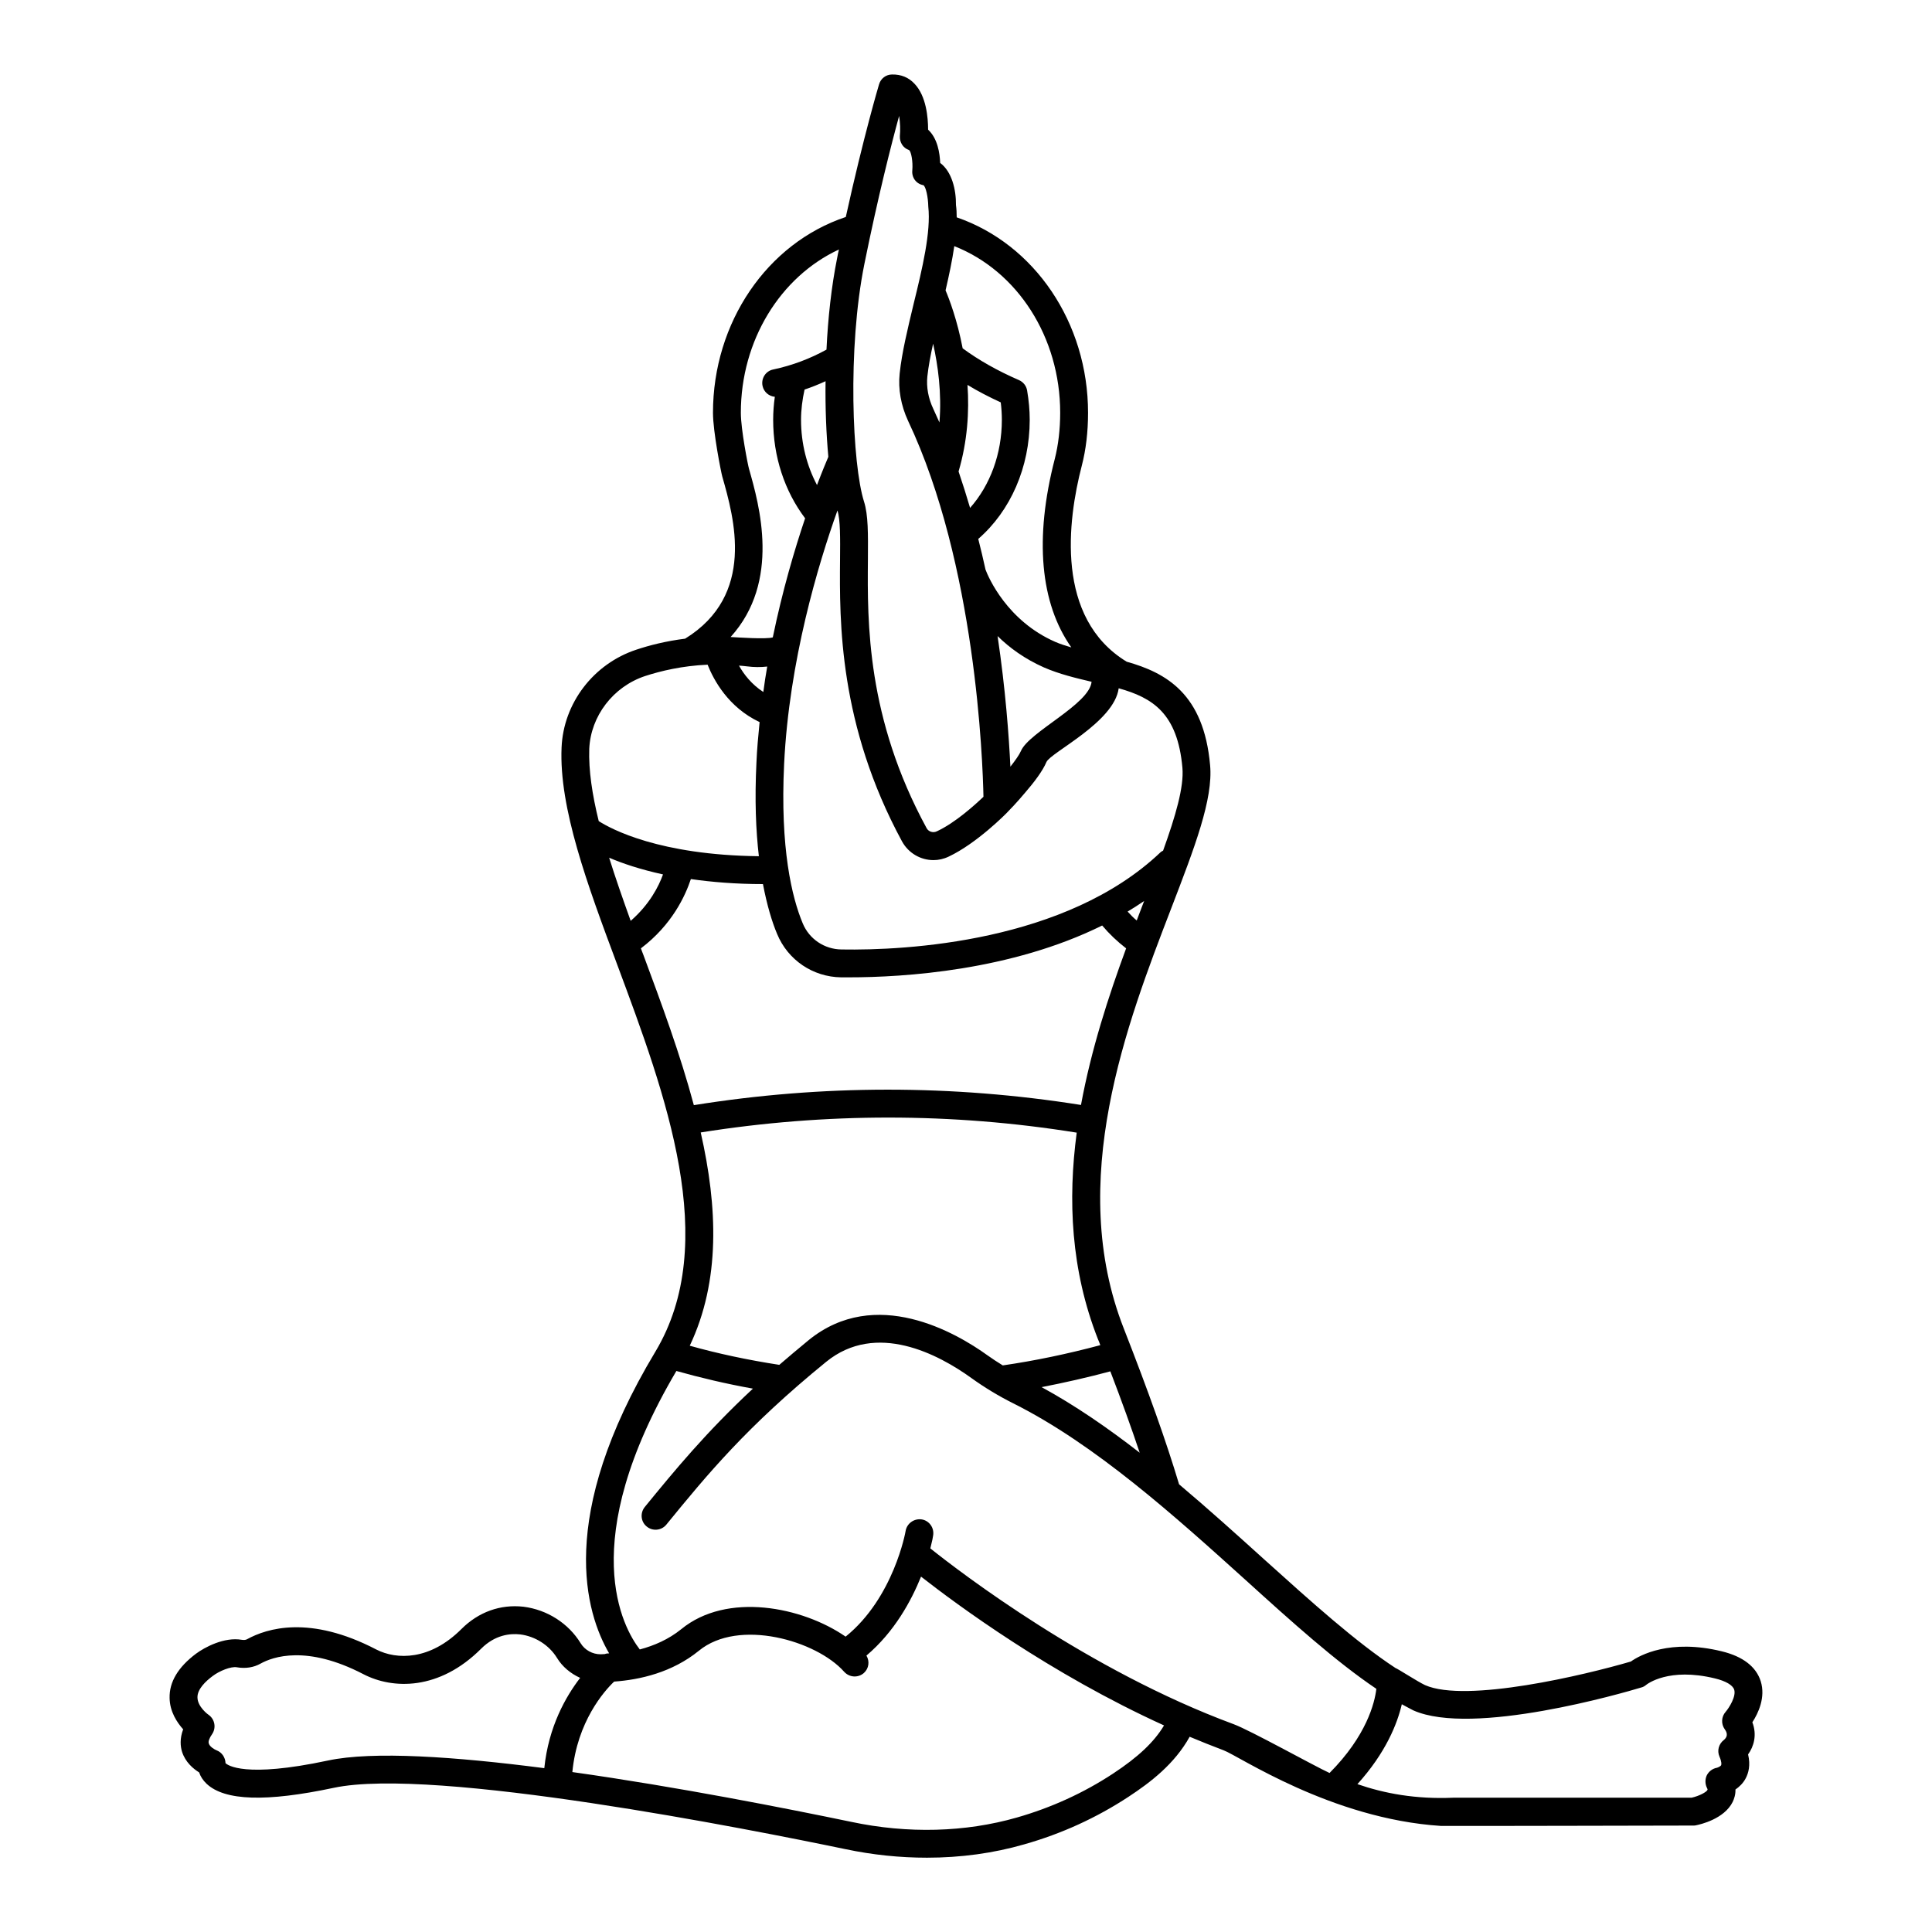 <svg id="Layer_1" enable-background="new 0 0 104 104" height="512" viewBox="0 0 104 104" width="512" xmlns="http://www.w3.org/2000/svg"><path d="m94.33 92.71c.32-.49.72-1.34.45-2.21-.25-.78-.95-1.33-2.1-1.61-2.79-.68-4.41.21-4.89.55-2.45.72-8.86 2.25-11.08 1.27-.42-.2-1.48-.89-1.59-.92-2.12-1.39-4.53-3.56-7.06-5.84-1.46-1.32-3-2.71-4.59-4.05-.69-2.3-1.64-4.97-2.97-8.37-3.12-7.93.16-16.43 2.55-22.64 1.26-3.28 2.26-5.87 2.09-7.7-.34-3.84-2.36-4.97-4.49-5.57-3.86-2.35-3.18-7.6-2.42-10.54.23-.88.34-1.84.34-2.86 0-4.85-2.88-9.08-7.07-10.52 0-.23-.01-.45-.04-.66.01-.83-.22-1.8-.85-2.27-.02-.53-.14-1.32-.65-1.79 0-.66-.1-1.8-.72-2.46-.32-.35-.73-.52-1.22-.51-.33 0-.61.22-.7.53-.01.03-.84 2.82-1.79 7.14-4.23 1.41-7.15 5.67-7.15 10.54 0 1.02.44 3.22.5 3.43.64 2.24 1.81 6.38-2 8.73-1.04.13-1.93.36-2.62.59-2.31.76-3.93 2.88-4.03 5.27-.14 3.25 1.38 7.36 3 11.7 2.61 7.01 5.57 14.95 2.05 20.82-5.36 8.92-3.74 14.1-2.49 16.24-.08 0-.16.01-.24.04-.07 0-.15.01-.21.01-.01 0-.01 0-.01 0-.44 0-.85-.23-1.07-.59-.66-1.08-1.81-1.81-3.08-1.97-1.24-.14-2.42.28-3.34 1.2-1.69 1.69-3.48 1.67-4.59 1.1-3.57-1.86-5.88-1.14-6.95-.55-.07.04-.17.05-.29.03-.94-.16-1.99.4-2.46.75-.96.72-1.44 1.52-1.42 2.38.01.74.4 1.32.73 1.69-.19.5-.15.92-.06 1.21.18.56.6.91.92 1.11.07.21.2.42.4.61.98.92 3.21.99 6.84.22 5.39-1.15 22.45 2.24 27.55 3.3 1.47.31 2.94.46 4.39.46 1.81 0 3.58-.24 5.24-.72 2.01-.57 3.89-1.43 5.61-2.56 1.19-.78 2.48-1.77 3.29-3.23.6.25 1.22.5 1.83.73.8.29 5.78 3.69 11.7 4.07.23.01 13.57-.02 13.57-.02.05 0 .1 0 .14-.01.25-.05 1.53-.34 1.99-1.26.08-.17.16-.4.15-.67.2-.14.41-.33.55-.6.15-.28.27-.71.13-1.29.31-.43.49-1.05.23-1.73zm-32.98-14.51c-1.71-1.33-3.48-2.55-5.28-3.53 1.23-.24 2.47-.52 3.7-.85.62 1.62 1.14 3.06 1.58 4.38zm-2.12-5.79c-1.76.47-3.52.84-5.25 1.09-.28-.17-.55-.35-.82-.54-1.69-1.22-6.03-3.75-9.63-.82-.56.46-1.08.9-1.58 1.33-1.69-.26-3.33-.61-4.82-1.03 1.66-3.5 1.5-7.47.59-11.48 6.72-1.07 13.52-1.07 20.24.01-.48 3.61-.32 7.39 1.14 11.11.05.11.09.22.13.33zm1.96-22.86c-.18-.15-.34-.31-.49-.48.3-.18.6-.37.89-.57-.13.35-.27.69-.4 1.05zm-9.82-36.3c3.4 1.34 5.7 4.9 5.7 8.97 0 .89-.1 1.73-.29 2.48-1.11 4.29-.78 7.78.89 10.15-.3-.09-.6-.18-.87-.3-2.58-1.13-3.59-3.46-3.75-3.89-.12-.55-.25-1.1-.39-1.65 1.74-1.51 2.77-3.86 2.77-6.41 0-.53-.05-1.05-.14-1.58-.04-.25-.21-.46-.44-.56-1.15-.5-2.16-1.07-3.03-1.71-.29-1.52-.72-2.65-.92-3.12.19-.82.36-1.62.47-2.38zm7.39 23.45c-.11 1.21-3.36 2.7-3.8 3.72-.09.21-.31.52-.57.85-.08-1.63-.26-4.15-.69-7.03.64.63 1.46 1.23 2.5 1.69.83.36 1.71.57 2.56.77zm-6.68-15.98c.56.34 1.16.65 1.79.94.04.32.06.62.06.94 0 1.83-.63 3.52-1.71 4.74-.19-.65-.4-1.31-.62-1.96.48-1.63.58-3.23.48-4.66zm-1.51 2.02c-.11-.25-.22-.49-.33-.73-.27-.57-.38-1.17-.32-1.75.06-.54.17-1.14.31-1.76.26 1.17.47 2.65.34 4.24zm-4.04-8.53c.73-3.61 1.45-6.44 1.87-7.97.06.36.07.77.04 1.08-.02.34.17.65.5.76.11.09.21.61.17 1.09-.04.39.21.73.6.8.13.09.25.63.26 1.15.15 1.36-.32 3.33-.79 5.24-.32 1.34-.63 2.61-.75 3.74-.09.85.07 1.73.45 2.55 3.65 7.71 4.02 18.3 4.06 20.24-.45.43-1.53 1.41-2.51 1.86-.2.1-.45.02-.55-.17-3.23-5.94-3.19-11.06-3.16-14.45.01-1.4.02-2.41-.21-3.13-.63-1.99-.9-8.24.02-12.79zm2.03 31.09c.35.63 1 1 1.69 1 .27 0 .55-.06.82-.19 1.51-.71 3.1-2.32 3.16-2.39.09-.09.51-.52.96-1.06.46-.53.94-1.16 1.14-1.64.23-.52 3.65-2.14 3.89-3.97 1.82.51 3.17 1.34 3.43 4.28.09 1.03-.37 2.6-1.04 4.46-.05.03-.1.05-.14.09-5.09 4.84-13.7 5.29-17.17 5.23-.92-.01-1.74-.56-2.09-1.41-.58-1.39-1.22-4.02-1-8.58.27-5.55 1.83-10.73 2.87-13.64.16.5.15 1.49.14 2.64-.03 3.33-.07 8.89 3.34 15.18zm-3.97-20.71c-.11.26-.33.78-.61 1.52-.55-1.04-.86-2.24-.86-3.51 0-.54.07-1.09.19-1.63.39-.13.76-.28 1.13-.45-.02 1.46.04 2.86.15 4.07zm-4.27.65c-.06-.2-.44-2.13-.44-3.02 0-3.89 2.12-7.32 5.28-8.79-.04.16-.07.32-.1.48-.3 1.49-.49 3.2-.57 4.91-.87.48-1.83.85-2.87 1.07-.4.08-.66.48-.57.89.07.32.34.55.66.58-.06.41-.09.83-.09 1.24 0 1.97.61 3.83 1.72 5.3-.57 1.69-1.22 3.89-1.74 6.41-.35.11-1.92 0-2.27-.02 2.71-2.99 1.54-7.12.99-9.05zm.98 10.64c-.08.45-.15.91-.21 1.37-.63-.41-1.05-.95-1.31-1.42.14.01.28.02.43.04.38.05.74.05 1.09.01zm-9.58 4.43c.08-1.77 1.29-3.35 3.01-3.92.83-.27 1.99-.55 3.36-.61.33.83 1.12 2.3 2.8 3.09-.07.71-.14 1.44-.17 2.17-.1 2.02-.03 3.67.13 5.05-5.35-.06-7.95-1.46-8.62-1.89-.35-1.42-.55-2.74-.51-3.89zm1.07 5.86c.72.31 1.67.63 2.9.9-.23.64-.72 1.61-1.74 2.5-.42-1.17-.82-2.31-1.16-3.4zm1.85 5.25c-.05-.12-.09-.24-.14-.37 1.68-1.27 2.39-2.83 2.69-3.73 1.11.16 2.4.27 3.88.27.22 1.15.49 2.04.76 2.68.58 1.41 1.93 2.32 3.45 2.34h.41c2.97 0 8.73-.36 13.64-2.79.38.45.81.86 1.29 1.23-.95 2.58-1.88 5.44-2.43 8.43-6.92-1.1-13.92-1.1-20.84.01-.73-2.73-1.74-5.46-2.71-8.07zm-16.99 43.35c-4.5.96-5.41.24-5.51.14-.01-.3-.19-.58-.48-.69-.13-.05-.38-.21-.42-.37-.04-.1.03-.29.17-.49.24-.34.16-.81-.18-1.05-.01 0-.6-.43-.6-.94-.01-.44.44-.87.82-1.15.35-.27.99-.53 1.3-.47.47.08.91.01 1.28-.2.65-.36 2.47-1.02 5.53.57 1.58.82 4.08.89 6.34-1.37.75-.75 1.56-.83 2.1-.77.81.1 1.56.58 1.98 1.26.29.48.74.85 1.25 1.08-.77 1-1.7 2.62-1.93 4.86-4.79-.62-9.23-.93-11.65-.41zm42.27.7c-1.58 1.04-3.33 1.84-5.19 2.37-2.76.79-5.85.88-8.91.23-3.42-.71-9.33-1.88-15.01-2.68.26-2.71 1.71-4.36 2.25-4.87 1.39-.1 3.12-.49 4.56-1.66 2.14-1.76 6.33-.55 7.82 1.13.28.31.75.34 1.06.07.28-.25.32-.64.14-.94 1.51-1.28 2.41-2.94 2.94-4.25 1.92 1.5 6.94 5.22 13.08 8.01-.53.89-1.39 1.7-2.74 2.59zm6.48-2.66c-7.81-2.89-14.68-8.15-16.32-9.46.1-.39.15-.65.15-.69.07-.41-.2-.8-.61-.87-.41-.06-.8.21-.87.62 0 .03-.64 3.6-3.23 5.69-2.33-1.61-6.39-2.42-8.85-.4-.68.55-1.47.89-2.23 1.09-.89-1.15-3.49-5.73 1.97-14.99 1.28.36 2.67.69 4.12.95-2.55 2.38-4.21 4.4-5.82 6.37-.26.32-.22.79.1 1.05.32.27.8.22 1.06-.1 2.22-2.72 4.33-5.28 8.6-8.76 2.7-2.2 6.06-.4 7.82.87.71.51 1.47.97 2.25 1.36 4.42 2.21 8.72 6.09 12.52 9.52 2.48 2.25 4.86 4.39 7.03 5.85-.09.76-.53 2.53-2.52 4.53-.87-.4-4.27-2.3-5.17-2.63zm26.49-.66c-.23.26-.25.65-.05.93.07.1.24.34-.04.58-.28.21-.38.58-.24.9.12.27.11.42.09.46-.03.06-.16.12-.23.14-.23.04-.43.19-.54.4-.1.21-.1.46 0 .67.04.07.04.11.04.11-.04.12-.45.34-.86.43h-12.81c-2.05.09-3.73-.23-5.18-.73 1.53-1.69 2.15-3.26 2.39-4.3.21.11.42.23.62.33 3.19 1.42 11.34-.95 12.26-1.23.1-.02.2-.08.27-.14.05-.04 1.21-.96 3.71-.35.58.14.95.36 1.03.6.12.36-.27.98-.46 1.2z"/></svg>